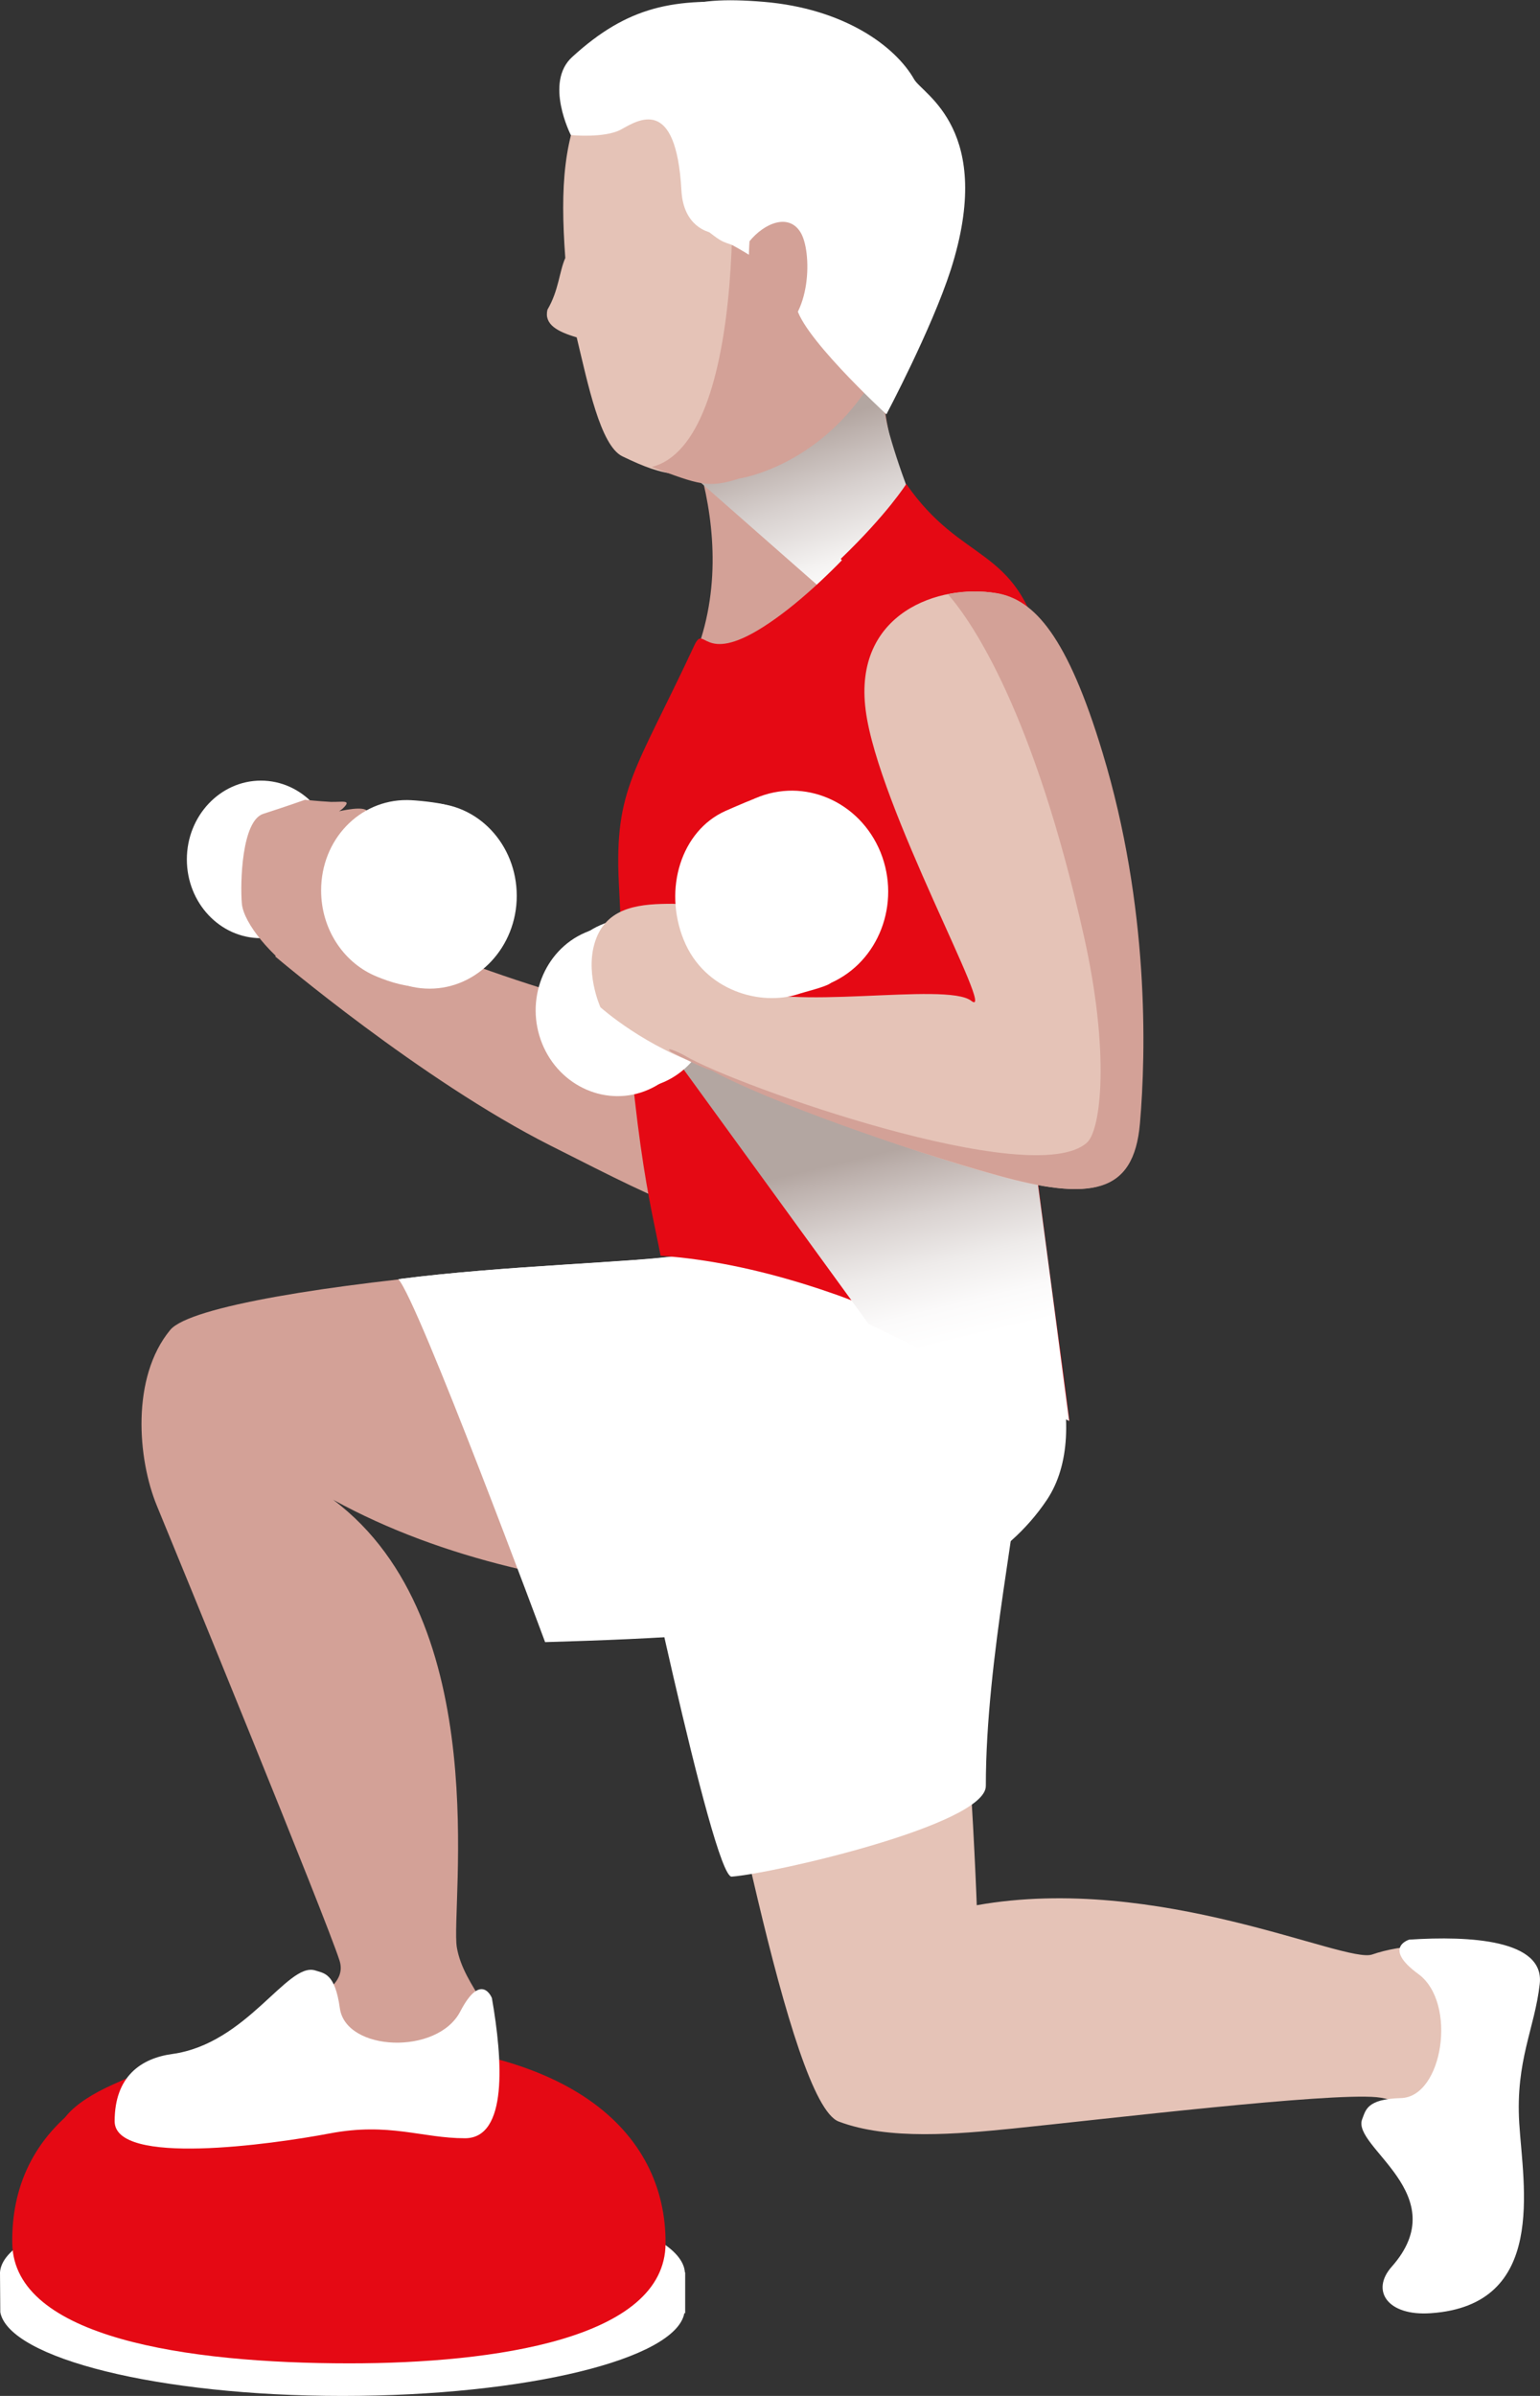 <svg width="27" height="42" viewBox="0 0 27 42" fill="none" xmlns="http://www.w3.org/2000/svg">
<rect x="0" y="0" width="27" height="42" fill="#333333" stroke="none"/>
<g clip-path="url(#clip0_141_1321)">
<path d="M3.276 15.065C3.276 15.827 3.856 16.446 4.574 16.446C5.291 16.446 5.871 15.827 5.871 15.065C5.871 14.302 5.291 13.684 4.574 13.684C3.861 13.684 3.276 14.302 3.276 15.065Z" fill="white"/>
<path d="M11.829 17.816C10.736 17.896 6.742 16.425 6.26 16.014C5.778 15.603 4.825 16.766 4.825 16.766C4.825 16.766 7.383 18.936 9.644 20.078C11.905 21.219 12.546 21.576 13.003 20.909C13.454 20.248 11.829 17.816 11.829 17.816Z" fill="#D3A197"/>
<path d="M5.266 17.102C4.768 16.776 4.271 16.19 4.24 15.838C4.21 15.486 4.235 14.382 4.62 14.265C5.004 14.142 5.348 14.02 5.348 14.02C5.348 14.02 5.589 14.046 5.799 14.057C6.009 14.062 6.173 14.014 6.014 14.169C5.809 14.366 5.076 14.473 5.076 14.473C5.076 14.473 6.148 14.094 6.399 14.19C6.65 14.286 5.784 14.542 5.553 14.627C5.353 14.702 6.43 14.254 6.645 14.259C6.855 14.265 6.358 14.729 6.102 14.814C5.845 14.894 6.594 16.579 6.594 16.579L5.266 17.102Z" fill="#D3A197"/>
<path d="M5.63 15.609C5.63 16.275 6.009 16.851 6.553 17.096C6.732 17.177 7.05 17.288 7.26 17.288C8.096 17.288 8.655 16.505 8.655 15.614C8.655 14.883 8.45 14.302 7.819 14.11C7.686 14.068 7.286 14.025 7.137 14.025C6.302 14.02 5.63 14.718 5.63 15.609Z" fill="white"/>
<path d="M6.004 15.705C6.004 16.606 6.686 17.331 7.532 17.331C8.373 17.331 9.06 16.601 9.06 15.705C9.06 14.803 8.378 14.078 7.532 14.078C6.686 14.078 6.004 14.809 6.004 15.705Z" fill="white"/>
<path d="M0 39.835C0.056 39.008 2.723 38.342 6.004 38.342C9.285 38.342 11.952 39.008 12.008 39.835H12.013V40.55H11.998C11.849 41.355 9.224 42 6.004 42C2.779 42 0.159 41.339 0.005 40.533L0 39.835Z" fill="white"/>
<path d="M0.215 39.328C0.246 40.976 3.266 41.429 6.127 41.429C8.66 41.429 11.659 41.003 11.669 39.328C11.68 37.377 9.993 35.75 5.942 35.793C1.733 35.83 0.185 37.371 0.215 39.328Z" fill="#E50914"/>
<path d="M1.021 37.43C1.021 38.187 3.2 38.8 5.891 38.8C8.583 38.8 10.762 38.187 10.762 37.43C10.762 36.673 8.604 35.841 5.912 35.841C3.225 35.841 1.021 36.678 1.021 37.43Z" fill="#E50914"/>
<path d="M12.065 27.799C12.664 30.236 13.833 36.865 14.705 37.19C15.577 37.521 16.792 37.409 17.756 37.313C19.422 37.142 23.262 36.683 24.134 36.763C25.006 36.843 25.482 37.889 25.482 37.889C25.482 37.889 26.441 35.11 25.97 34.534C25.493 33.958 24.534 34.097 24.057 34.262C23.58 34.428 20.299 32.833 17.125 33.398C17.125 33.398 16.915 27.463 16.361 26.562C15.802 25.661 12.065 27.799 12.065 27.799Z" fill="#E5C3B7"/>
<path d="M17.899 25.426C17.899 26.407 17.284 29.052 17.284 31.308C17.284 31.985 13.577 32.839 12.828 32.897C12.495 32.924 11.034 25.869 11.034 25.869L17.899 25.426Z" fill="white"/>
<path d="M24.56 36.779C25.298 36.763 25.554 35.105 24.867 34.604C24.231 34.14 24.708 34.001 24.708 34.001C25.765 33.932 27.087 34.001 26.995 34.78C26.908 35.558 26.57 36.118 26.636 37.217C26.703 38.315 27.134 40.411 25.083 40.55C24.329 40.603 24.026 40.155 24.401 39.734C25.523 38.465 23.688 37.633 23.883 37.147C23.944 36.998 23.955 36.795 24.56 36.779Z" fill="white"/>
<path d="M14.413 22.243C12.926 21.768 3.671 22.483 2.984 23.314C2.297 24.146 2.41 25.576 2.753 26.402C3.097 27.234 5.727 33.654 5.953 34.369C6.183 35.084 4.466 35.318 4.01 35.916C3.553 36.507 8.547 36.459 8.696 35.916C8.844 35.372 8.127 34.844 8.009 34.134C7.896 33.42 8.696 28.428 5.84 26.29C9.726 28.428 14.982 28.071 16.581 27.714C18.186 27.357 14.413 22.243 14.413 22.243Z" fill="#D3A197"/>
<path d="M5.958 35.201C6.06 35.964 7.67 36.033 8.07 35.26C8.439 34.55 8.624 35.025 8.624 35.025C8.814 36.108 8.906 37.483 8.152 37.483C7.398 37.483 6.824 37.201 5.783 37.398C4.743 37.595 2.01 37.974 2.01 37.185C2.01 36.395 2.476 36.081 3.02 36.006C4.332 35.825 5.035 34.396 5.522 34.54C5.676 34.593 5.871 34.577 5.958 35.201Z" fill="white"/>
<path d="M13.756 11.535C13.259 11.769 12.121 11.647 12.121 11.647C13.172 9.268 11.669 6.714 11.669 6.714L15.556 4.703C15.556 4.703 14.987 6.943 16.202 9.338C16.34 9.604 14.853 11.012 13.756 11.535Z" fill="#D3A197"/>
<path d="M17.099 21.117C18.412 22.781 19.171 25.064 18.356 26.29C16.925 28.428 13.556 28.669 9.557 28.786C9.557 28.786 7.327 22.781 6.983 22.424C8.814 22.184 11.213 22.125 11.895 22.008C12.588 21.885 17.099 21.117 17.099 21.117Z" fill="white"/>
<path d="M11.931 22.008C12.31 21.944 13.941 21.677 15.325 21.453C15.607 22.456 15.699 23.229 14.161 23.997C13.7 24.226 9.977 24.456 7.973 24.557C7.547 23.485 7.152 22.563 7.019 22.419C8.844 22.184 11.244 22.125 11.931 22.008Z" fill="white"/>
<path d="M12.192 8.378L15.14 10.969L16.55 10.105C16.55 10.105 15.494 7.844 15.433 6.767C15.371 5.69 14.084 7.034 13.72 7.364C13.351 7.695 12.192 8.378 12.192 8.378Z" fill="url(#paint0_linear_141_1321)"/>
<path d="M10.321 1.563C11.259 -0.203 15.777 -0.779 16.023 2.282C16.464 7.86 13.028 8.202 13.028 8.202C11.967 8.388 11.695 8.378 10.911 7.999C10.526 7.812 10.306 6.725 10.111 5.914C9.768 5.813 9.537 5.685 9.598 5.429C9.798 5.087 9.803 4.767 9.911 4.522C9.819 3.269 9.88 2.389 10.321 1.563Z" fill="#E5C3B7"/>
<path d="M11.424 8.186C12.254 8.495 12.413 8.564 12.962 8.388C12.962 8.388 16.52 7.882 16.079 2.304C15.936 0.507 14.09 0.267 12.593 0.48C12.998 2.698 13.095 7.77 11.424 8.186Z" fill="#D3A197"/>
<path d="M16.028 1.392C15.695 0.805 14.792 0.149 13.387 0.032C12.029 -0.08 11.465 0.123 10.547 1.211C10.111 1.722 12.157 1.6 12.475 1.717C12.793 1.84 12.629 4.186 12.629 4.186C12.629 4.186 13.972 4.842 13.957 5.317C13.941 5.791 15.541 7.263 15.541 7.263C15.541 7.263 16.331 5.775 16.669 4.73C17.453 2.277 16.177 1.653 16.028 1.392Z" fill="white"/>
<path d="M11.947 3.338C11.854 1.664 11.188 2.106 10.885 2.272C10.598 2.426 10.008 2.368 10.008 2.368C10.008 2.368 9.537 1.445 10.034 0.997C11.003 0.112 11.818 -0.053 13.177 0.064C13.726 0.112 13.823 2.16 12.849 4.298C12.669 4.234 12.659 4.245 12.439 4.074C12.439 4.063 11.982 3.989 11.947 3.338Z" fill="white"/>
<path d="M13.141 4.229C13.397 3.914 13.823 3.733 14.033 4.069C14.243 4.405 14.228 5.573 13.613 5.855C12.997 6.143 13.141 4.229 13.141 4.229Z" fill="#D3A197"/>
<path d="M13.372 10.996C14.592 10.223 15.853 8.575 15.853 8.575C16.848 9.993 17.176 9.775 17.627 11.572C18.017 13.129 17.74 17.187 18.114 20.147C18.432 22.669 18.273 23.181 18.442 24.541C18.442 24.541 14.992 22.248 11.582 22.013C11.413 21.117 11.059 19.944 10.849 15.465C10.772 13.822 11.146 13.518 12.172 11.316C12.357 10.921 12.31 11.668 13.372 10.996Z" fill="#E50914"/>
<path d="M18.263 11.343C18.653 12.9 17.75 17.187 18.125 20.152C18.442 22.68 18.581 23.549 18.75 24.909C18.75 24.909 17.048 23.645 14.664 22.685C14.705 20.077 16.11 12.692 16.084 12.324C16.058 11.961 15.146 10.319 14.741 9.796C15.561 9.007 15.889 8.484 15.889 8.484C16.873 9.903 17.812 9.545 18.263 11.343Z" fill="#E50914"/>
<path d="M11.767 18.446L15.228 23.208L18.745 24.909C18.745 24.909 18.243 21.091 18.135 20.296C18.027 19.507 11.767 18.446 11.767 18.446Z" fill="url(#paint1_linear_141_1321)"/>
<path d="M9.506 18.296C9.814 19.054 10.649 19.416 11.367 19.102C12.09 18.787 12.424 17.913 12.116 17.155C11.808 16.398 10.973 16.035 10.255 16.35C9.532 16.665 9.198 17.539 9.506 18.296Z" fill="white"/>
<path d="M9.778 18.163C10.085 18.92 10.921 19.283 11.639 18.968C12.357 18.654 12.695 17.779 12.388 17.022C12.08 16.265 11.244 15.902 10.526 16.217C9.809 16.531 9.47 17.401 9.778 18.163Z" fill="white"/>
<path d="M17.464 10.399C18.12 10.511 18.7 11.156 19.315 13.193C20.135 15.897 20.079 18.446 19.971 19.694C19.863 20.941 19.099 21.053 17.464 20.6C15.828 20.147 13.341 19.224 12.414 18.712C11.321 18.371 10.527 17.657 10.527 17.657C10.527 17.657 10.234 17.011 10.455 16.446C10.675 15.881 11.255 15.843 11.798 15.843C12.342 15.843 12.398 16.883 12.998 17.278C13.716 17.753 16.592 17.203 17.028 17.544C17.5 17.912 15.392 14.142 15.177 12.447C14.957 10.74 16.474 10.228 17.464 10.399Z" fill="#E5C3B7"/>
<path d="M11.988 16.478C12.352 17.374 13.341 17.64 13.993 17.427C14.1 17.39 14.459 17.305 14.552 17.241C15.192 16.782 15.228 15.945 14.91 15.166C14.613 14.43 14.152 13.865 13.434 13.945C13.28 13.961 12.865 14.153 12.716 14.217C11.947 14.563 11.624 15.582 11.988 16.478Z" fill="white"/>
<path d="M12.362 16.286C12.726 17.182 13.706 17.603 14.557 17.235C15.408 16.862 15.798 15.838 15.439 14.942C15.075 14.046 14.095 13.625 13.244 13.993C12.393 14.361 12.003 15.39 12.362 16.286Z" fill="white"/>
<path d="M17.479 10.399C18.135 10.511 18.715 11.156 19.33 13.193C20.15 15.897 20.094 18.446 19.986 19.694C19.879 20.941 19.115 21.053 17.479 20.6C15.844 20.147 13.413 19.283 12.49 18.771C12.254 18.696 11.972 18.542 11.767 18.44C11.634 18.334 11.88 18.43 12.024 18.515C12.895 19.027 18.115 20.883 19.058 20.029C19.304 19.806 19.463 18.456 19.002 16.403C18.125 12.489 17.053 10.911 16.618 10.415C16.92 10.356 17.218 10.356 17.479 10.399Z" fill="#D3A197"/>
</g>
<defs>
<linearGradient id="paint0_linear_141_1321" x1="14.731" y1="10.403" x2="13.101" y2="5.557" gradientUnits="userSpaceOnUse">
<stop stop-color="white"/>
<stop offset="0.118" stop-color="#F4F2F1"/>
<stop offset="0.339" stop-color="#D7D0CE"/>
<stop offset="0.575" stop-color="#B3A6A1"/>
</linearGradient>
<linearGradient id="paint1_linear_141_1321" x1="15.918" y1="23.729" x2="14.763" y2="18.912" gradientUnits="userSpaceOnUse">
<stop stop-color="white"/>
<stop offset="0.128" stop-color="#FBFAFA"/>
<stop offset="0.289" stop-color="#EEEBEA"/>
<stop offset="0.469" stop-color="#D9D2D0"/>
<stop offset="0.66" stop-color="#BCB0AC"/>
<stop offset="0.713" stop-color="#B3A6A1"/>
</linearGradient>
<clipPath id="clip0_141_1321">
<rect width="27" height="42" fill="white"/>
</clipPath>
</defs>
</svg>
